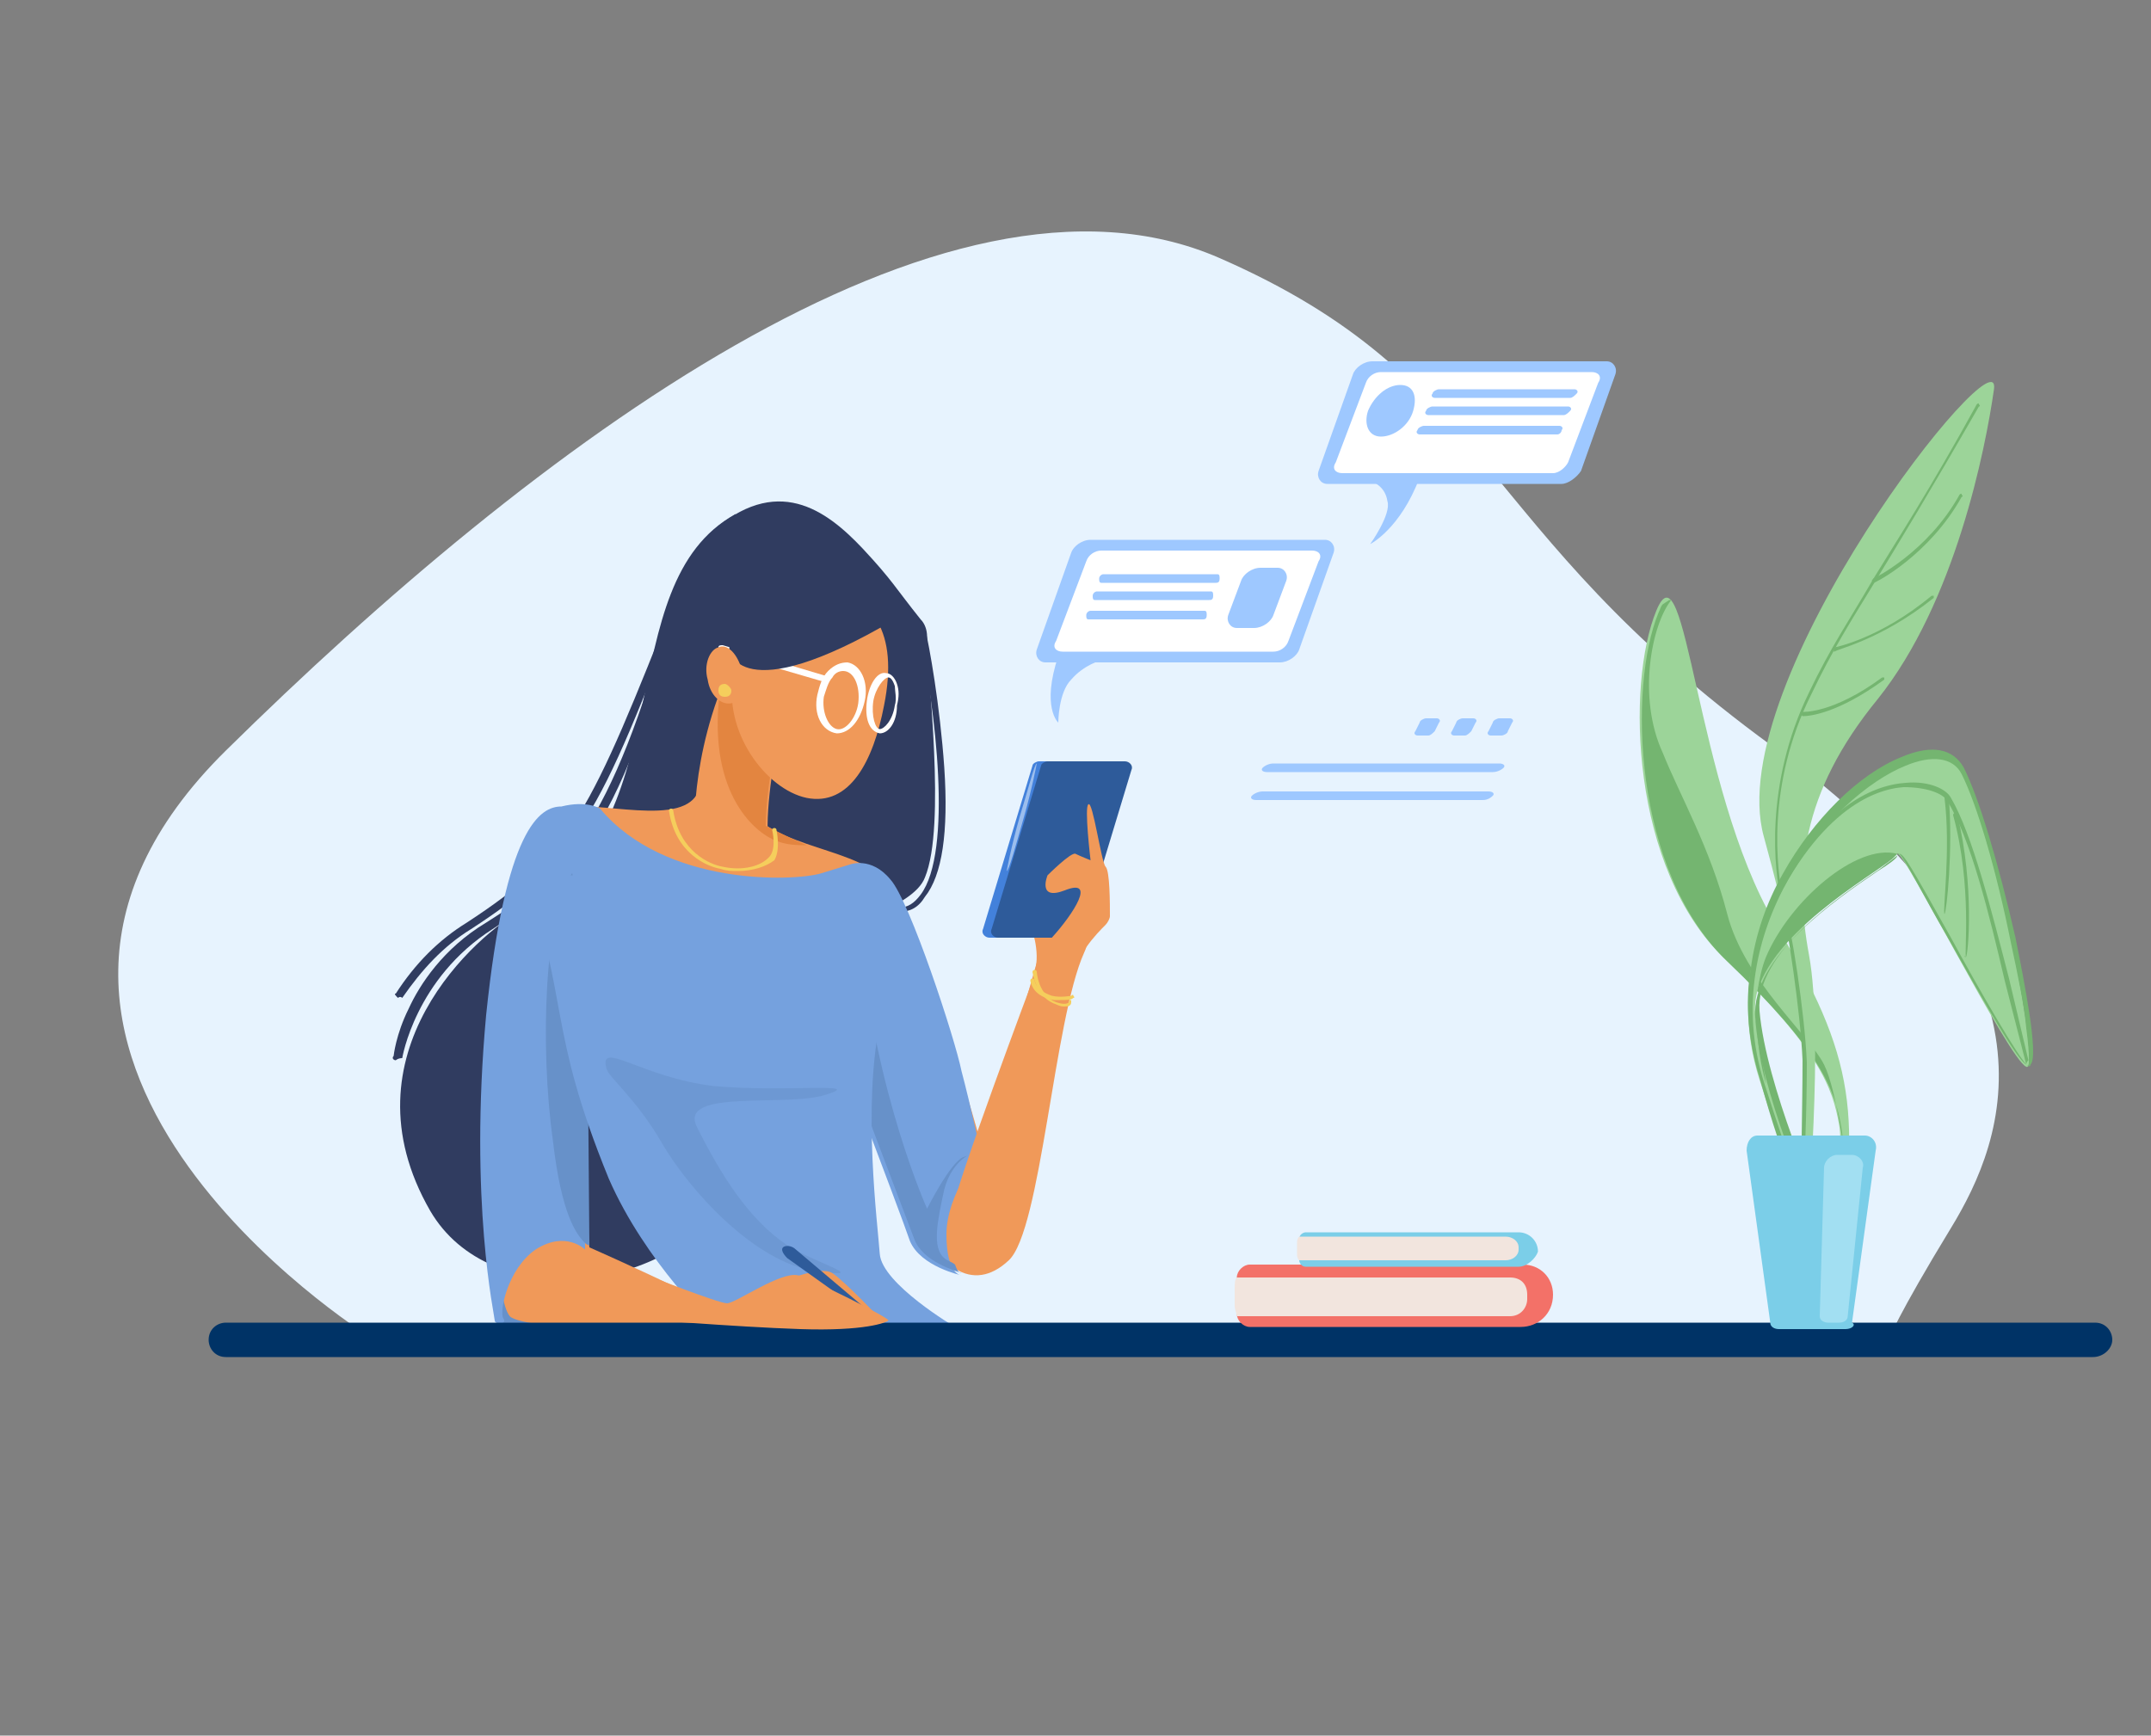 <?xml version="1.0" encoding="utf-8"?>
<!-- Generator: Adobe Illustrator 22.0.1, SVG Export Plug-In . SVG Version: 6.00 Build 0)  -->
<svg version="1.1" id="Layer_1" xmlns="http://www.w3.org/2000/svg" xmlns:xlink="http://www.w3.org/1999/xlink" x="0px" y="0px"
	 viewBox="0 0 100 80.7" style="enable-background:new 0 0 100 80.7;" xml:space="preserve">
<rect x="0" y="0" width="100" height="80.7" fill="#808080" stroke="none"/>
<style type="text/css">
	.st0{fill:#E7F3FE;}
	.st1{fill:#303C60;}
	.st2{fill:#F09959;}
	.st3{fill:#6791C9;}
	.st4{fill:#75A1DE;}
	.st5{opacity:0.5;fill:#6791C9;enable-background:new    ;}
	.st6{fill:#E38540;}
	.st7{fill:#F5CE5C;}
	.st8{fill:#4381DB;}
	.st9{fill:#2E5B9A;}
	.st10{fill:#9CBEED;}
	.st11{fill:#FFFFFF;}
	.st12{fill:#003366;}
	.st13{fill:#F37168;}
	.st14{fill:#F2E5DE;}
	.st15{fill:#7BCEE8;}
	.st16{fill:#9EC8FF;}
	.st17{fill:#9CD499;}
	.st18{fill:#74B570;}
	.st19{fill:#A2DFF2;}
</style>
<path class="st0" d="M17.1,62.1c0,0-20.9-13.1-6.6-27.2S43.9,6.4,56.7,12s11.7,12.5,25.7,22.7C96.5,44.9,93.2,53,90.7,57.1
	s-2.9,5.2-2.9,5.2L17.1,62.1z"/>
<path class="st1" d="M33,24.8c3.1-2.8,5.4-1.1,7.1,0.7c1.4,1.5,1.5,1.8,2.7,3.3c0.2,0.2,0.3,0.5,0.3,0.8c0,1.7,0.9,8.8-0.1,11.2
	C41.9,43.7,28.2,45,28.2,45L33,24.8z"/>
<g>
	<path class="st1" d="M41.8,42.4C41.7,42.4,41.7,42.3,41.8,42.4c-0.1-0.2,0-0.2,0-0.2c0.4,0,0.7-0.2,1-0.6c1.5-2,0.7-8.7-0.1-12.3
		c0-0.1,0-0.2,0.1-0.2s0.2,0,0.2,0.1c0.2,0.8,0.7,3.6,0.9,6.5c0.2,3-0.1,5-0.9,6C42.7,42.2,42.3,42.4,41.8,42.4L41.8,42.4z"/>
</g>
<path class="st1" d="M34.2,23.9c-6,3.3-2.3,14.4-9.9,18.4c-2.1,1.1-8.5,6.7-4.3,14c2.8,4.8,11,3.8,13.7-0.5
	C36.4,51.6,34.2,23.9,34.2,23.9z"/>
<g>
	<path class="st1" d="M18.4,49.3C18.3,49.3,18.3,49.3,18.4,49.3c-0.1,0-0.2-0.1-0.1-0.2c0,0,0.1-1,0.7-2.2c0.5-1.1,1.6-2.8,3.6-4
		c3.5-2.2,5.8-4.3,8.6-14.6c0-0.1,0.1-0.1,0.2-0.1s0.1,0.1,0.1,0.2c-1.3,5-2.6,8.4-4.1,10.6c-1.4,2.1-2.8,3.1-4.5,4.2
		c-3.6,2.3-4.2,6-4.2,6C18.5,49.2,18.4,49.3,18.4,49.3z"/>
</g>
<g>
	<path class="st1" d="M18.5,46.4C18.5,46.4,18.4,46.4,18.5,46.4c-0.1-0.1-0.2-0.2-0.1-0.2c0.9-1.4,2-2.5,3.3-3.3
		c4.9-3.2,5.7-5,9.8-15.4c0-0.1,0.1-0.1,0.2-0.1s0.1,0.1,0.1,0.2c-2,5.2-3.2,8.3-4.6,10.5c-1.4,2.3-3,3.6-5.3,5.1
		c-1.3,0.8-2.3,1.9-3.2,3.2C18.6,46.3,18.5,46.4,18.5,46.4z"/>
</g>
<path class="st2" d="M34,30.9c-2,4.3-1.7,8.1-1.7,8.1s0.2,1.5,1.2,1.8c0.9,0.3,2.3-0.6,2.2-1.9c-0.1-1.3,0.3-4.3,0.8-5.4
	C36.9,32.4,34,30.9,34,30.9z"/>
<path class="st3" d="M23.2,60.5c0.1,1.2-0.2,1.1,0.9,1.3c1,0.2,2.9-0.5,2.9-0.5l-2.1-3.8L23.2,60.5z"/>
<path class="st2" d="M32.5,36.7c-0.6,1.9-4.9,0.4-6.5,0.9c-1.5,0.4-2.8,6.8-3,12.6c-0.2,5.7,0.1,10.3,0.7,11s10.2,1,11,0.7
	c0.9-0.3-7.3-3.9-7.3-3.9s-0.5-6.7,0.1-10.1C28.2,44.5,34,40,34,40L32.5,36.7z"/>
<path class="st2" d="M34.5,37.3c1.5,2.3,5.5,2,6.9,3.9s4.3,12.3,4.3,12.3l3-10.5c0,0,2.5-0.4,1.7,1.3c-1.4,3.1-2,12.9-3.5,14.3
	c-1.7,1.6-3.4,0.3-4.4-2.4c-0.9-2.6-3.3-8.3-4.9-10.5c-1.7-2.2-3.5-5.7-3.5-5.7L34.5,37.3z"/>
<path class="st4" d="M27.9,37.6c3,3.6,9,3.4,10.3,3s1.3-0.4,1.3-0.4s1-0.4,1.9,0.7c0.9,1,3,7.4,3.3,8.9c0.4,1.5,0.9,3.8,0.9,3.8
	S44,55.5,44,57.4c0,1.9,0.7,1.9,0.7,1.9s-1.9-0.4-2.4-1.6C41.9,56.5,37.9,46,37.9,46l-10.8,0.2l0.1,11.9c0,0-0.9-0.9-2.3,0
	c-1.3,0.9-1.7,2.9-1.5,3.2c0.2,0.3-0.4,0.3-0.4,0.1c0-0.2-1.2-5.5-0.4-14.2c0.9-8.7,2.5-9.7,3.5-9.7C27.3,37.2,27.9,37.6,27.9,37.6z
	"/>
<g>
	<path class="st3" d="M44.4,59L44.4,59L44.4,59z"/>
	<path class="st3" d="M44.8,53.8c-0.6,0.2-1.7,2.4-1.7,2.4s-2.4-5.3-3.1-12.6l-0.9,5c1.2,3.2,3.1,8.2,3.4,9c0.4,1.1,2,1.5,2.2,1.6
		c-0.1,0-0.2-0.1-0.3-0.4c-0.1-0.1-0.4-0.2-0.5-0.3c-0.6-0.5-0.3-1.8,0-3.2C44.3,53.8,45.4,53.6,44.8,53.8z"/>
</g>
<path class="st3" d="M27.8,46.1l-1.2-5.5c-1.3,1.8-1.5,8.1-0.9,12.4c0.4,3.5,1.1,4.4,1.5,4.8c0.1,0.1,0.2,0.1,0.2,0.1L27.3,46
	L27.8,46.1z"/>
<path class="st4" d="M24.3,40.5c2.2,6,1.1,7.2,4,14.3c1.7,3.9,4.9,6.9,4.9,6.9s2.5,0.7,5.7,0.4c3.2-0.2,5.5-0.4,5.5-0.4
	s-3.4-2-3.5-3.4s-0.8-6.8,0-10.7c0.6-3-2-6-2-6l-4.4-0.2L24.3,40.5z"/>
<path class="st5" d="M28.2,49.7c-0.4-1.4,1.6,0.4,5,0.8c3.3,0.3,7.1-0.2,5.2,0.4c-1.8,0.6-6.9-0.3-6,1.5c1.1,2.2,2.4,4.3,4.2,5.5
	c1.2,0.8,4.1,1.6,1.3,1.2s-5.8-3.7-7.1-5.9C29.6,51.1,28.3,50.1,28.2,49.7z"/>
<path class="st6" d="M35.6,38.4c0-1.4,0.4-3.9,0.8-4.9c0.3-0.8-1.1-1.8-1.9-2.3h-0.7c-0.1,0.2-0.2,0.5-0.3,0.7
	c-0.7,4.8,1.5,6.8,2.6,7.2c0.5,0.2,1,0.2,1.4,0.2C36.8,39,36.2,38.7,35.6,38.4z"/>
<g>
	<path class="st7" d="M34.3,40.5c-0.3,0-0.5,0-0.8-0.1c-0.6-0.1-2.1-0.7-2.4-2.7c0,0,0-0.1,0.1-0.1c0,0,0.1,0,0.1,0.1
		c0.3,1.9,1.7,2.5,2.3,2.6c0.9,0.2,1.8,0,2.2-0.5c0.3-0.4,0.1-1.2,0.1-1.2s0-0.1,0.1-0.1c0,0,0.1,0,0.1,0.1c0,0,0.2,0.9-0.1,1.4
		C35.6,40.3,35,40.5,34.3,40.5z"/>
</g>
<path class="st2" d="M41.1,32.8c-0.5,2.6-1.6,4.7-3.6,4.3c-1.9-0.4-3.9-3.1-3.4-5.7c0.5-2.6,2.5-4.4,4.4-4
	C40.5,27.8,41.8,29.3,41.1,32.8z"/>
<path class="st2" d="M48,45.6c0,0-3.6,9.6-3.7,10.6c-0.2,1,0.2,1.6,0.3,1.6s3.1-5.2,3.1-5.2L48,45.6z"/>
<path class="st2" d="M48.1,45.2c0.3-1-0.2-2.2-0.2-2.2l1.3,0.2L48.1,45.2z"/>
<g>
	<path class="st8" d="M49.6,43.6H46c-0.2,0-0.4-0.2-0.3-0.4l2.3-7.6c0-0.1,0.2-0.2,0.3-0.2h3.6c0.2,0,0.4,0.2,0.3,0.4l-2.3,7.6
		C49.8,43.5,49.7,43.6,49.6,43.6z"/>
	<path class="st9" d="M50,43.6h-3.6c-0.2,0-0.4-0.2-0.3-0.4l2.3-7.6c0-0.1,0.2-0.2,0.3-0.2h3.6c0.2,0,0.4,0.2,0.3,0.4l-2.3,7.6
		C50.3,43.5,50.1,43.6,50,43.6z"/>
	<path class="st10" d="M47.4,38c-0.4,1.4-0.6,2.5-0.6,2.5c0.1,0,0.4-1.1,0.8-2.5c0.4-1.4,0.6-2.5,0.6-2.5
		C48.1,35.5,47.8,36.7,47.4,38z"/>
</g>
<path class="st2" d="M49.8,45.8c0.1-1.3,1.2-2.4,1.6-2.8c0.1-0.1,0.2-0.3,0.2-0.4c0-0.6,0-2.1-0.2-2.3s-0.6-3.1-0.8-2.9
	c-0.2,0.1,0.1,2.6,0.1,2.6s-0.5-0.2-0.7-0.3s-1.3,1-1.3,1s-0.5,1.2,0.8,0.7c1.5-0.6,0.4,1.1-0.6,2.2c-0.9,0.9-0.1,1.1-0.1,1.1h0.7
	L49.8,45.8z"/>
<g>
	<path class="st7" d="M49.5,46.8c-0.1,0-0.2,0-0.4-0.1c-0.3-0.1-0.9-0.4-1.1-1.5c0,0,0-0.1,0.1-0.1c0,0,0.1,0,0.1,0.1
		c0.1,0.9,0.6,1.3,0.9,1.4c0.3,0.1,0.5,0.1,0.6,0v-0.1h0.1v0.1C49.8,46.8,49.6,46.8,49.5,46.8z"/>
</g>
<g>
	<path class="st7" d="M49.3,46.5c-0.1,0-0.2,0-0.3,0c-0.6-0.1-1-0.4-1.1-0.9c0,0,0-0.1,0.1-0.1c0,0,0.1,0,0.1,0.1
		c0.1,0.4,0.5,0.6,0.8,0.7c0.4,0.1,0.9,0,0.9,0s0.1-0.1,0.1,0c0,0,0.1,0.1,0,0.1C49.8,46.5,49.6,46.5,49.3,46.5z"/>
</g>
<g>
	<path class="st11" d="M38.9,34.1L38.9,34.1c-0.7-0.1-1.1-0.9-0.9-1.8c0.1-0.4,0.2-0.8,0.5-1.1s0.6-0.4,0.9-0.4
		c0.6,0.1,1,0.9,0.8,1.8C40,33.5,39.5,34.1,38.9,34.1z M39.2,31.2c-0.2,0-0.4,0.1-0.5,0.3c-0.2,0.2-0.3,0.6-0.4,0.9
		c-0.1,0.7,0.2,1.4,0.6,1.5c0.4,0.1,0.9-0.5,1-1.2C40,31.9,39.7,31.2,39.2,31.2L39.2,31.2z"/>
</g>
<g>
	<path class="st11" d="M40.9,34.1L40.9,34.1c-0.5-0.1-0.7-0.7-0.6-1.5c0.1-0.8,0.5-1.4,0.9-1.3c0.2,0,0.4,0.2,0.5,0.5
		c0.1,0.3,0.1,0.6,0,1C41.7,33.6,41.3,34.1,40.9,34.1z M41.3,31.5c-0.2,0-0.6,0.5-0.7,1.1c-0.1,0.7,0.1,1.3,0.3,1.3s0.6-0.4,0.7-1.1
		c0.1-0.3,0-0.7,0-0.9C41.5,31.6,41.4,31.5,41.3,31.5L41.3,31.5z"/>
</g>
<g>
	<path class="st11" d="M38.3,31.7C38.2,31.7,38.2,31.7,38.3,31.7l-4.8-1.4c-0.1,0-0.1-0.1-0.1-0.2c0-0.1,0.1-0.1,0.2-0.1l4.7,1.4
		c0.1,0,0.1,0.1,0.1,0.2C38.4,31.7,38.3,31.7,38.3,31.7z"/>
</g>
<path class="st1" d="M41.6,28.8c-7.3,4.3-7.7,1.4-7.7,1.4l0.4-4.1l4.4,0.2L41.6,28.8z"/>
<path class="st2" d="M34.5,31.2c0.2,0.7-0.1,1.4-0.5,1.5c-0.5,0.1-1-0.4-1.1-1.1c-0.2-0.7,0.1-1.4,0.5-1.5
	C33.8,29.9,34.3,30.4,34.5,31.2z"/>
<path class="st7" d="M34,32.1c0,0.2-0.1,0.3-0.3,0.3s-0.3-0.1-0.3-0.3c0-0.2,0.1-0.3,0.3-0.3C33.8,31.8,34,32,34,32.1z"/>
<path class="st12" d="M97.3,63.1H10.5c-0.5,0-0.8-0.4-0.8-0.8c0-0.5,0.4-0.8,0.8-0.8h86.9c0.5,0,0.8,0.4,0.8,0.8
	C98.2,62.7,97.8,63.1,97.3,63.1z"/>
<path class="st12" d="M34.6,61.5c0,0-2.8,0-2.8,0.3c0,0.2,0.1,0.4,1.1,0.5c1,0.2,12,0.2,12.1,0.2c0.1-0.1,3.3-0.8,3.3-0.8l-7.7-0.1
	L34.6,61.5L34.6,61.5z"/>
<path class="st2" d="M36.1,59.7c0,0,2-0.9,2.6-0.5s2.3,2.2,2.3,2.2L36.1,59.7z"/>
<path class="st9" d="M40.8,61.5C40.8,61.5,40.7,61.6,40.8,61.5l-4.2-3c-0.2-0.2-0.3-0.4-0.2-0.5s0.4-0.1,0.6,0.1l3.9,3.3
	C40.8,61.4,40.8,61.5,40.8,61.5z"/>
<path class="st2" d="M30.1,59.3c0,0,3.3,1.3,3.7,1.3c0.4,0,2.5-1.5,3.3-1.3c0.7,0.2,4.3,2,4.2,2.1s-1.1,0.5-4.1,0.4
	s-7.9-0.5-7.9-0.5L30.1,59.3z"/>
<path class="st13" d="M70.7,61.7H58.1c-0.3,0-0.6-0.3-0.6-0.6v-1.7c0-0.3,0.3-0.6,0.6-0.6h12.7c0.8,0,1.4,0.6,1.4,1.4l0,0
	C72.2,61.1,71.5,61.7,70.7,61.7z"/>
<path class="st14" d="M70.2,59.4H57.5c-0.1,0.1-0.1,0.3-0.1,0.5v0.8c0,0.2,0.1,0.4,0.1,0.5h12.7c0.5,0,0.8-0.4,0.8-0.8v-0.2
	C71,59.7,70.7,59.4,70.2,59.4z"/>
<path class="st15" d="M70.6,58.9h-9.9c-0.2,0-0.3-0.2-0.3-0.3v-1c0-0.2,0.2-0.3,0.3-0.3h9.9c0.5,0,0.9,0.4,0.9,0.9l0,0
	C71.4,58.5,71,58.9,70.6,58.9z"/>
<path class="st14" d="M70,57.5h-9.6c-0.1,0.1-0.1,0.2-0.1,0.3v0.5c0,0.1,0,0.2,0.1,0.3H70c0.3,0,0.6-0.2,0.6-0.5V58
	C70.6,57.7,70.3,57.5,70,57.5z"/>
<g>
	<path class="st16" d="M72.6,22.5H61.7c-0.3,0-0.5-0.3-0.4-0.6l1.6-4.5c0.1-0.3,0.5-0.6,0.9-0.6h10.9c0.3,0,0.5,0.3,0.4,0.6
		l-1.6,4.5C73.3,22.2,72.9,22.5,72.6,22.5z"/>
	<path class="st11" d="M72.2,22h-9.8c-0.3,0-0.5-0.2-0.3-0.5l1.4-3.7c0.1-0.3,0.4-0.5,0.7-0.5H74c0.3,0,0.5,0.2,0.3,0.5l-1.4,3.7
		C72.8,21.7,72.5,22,72.2,22z"/>
	<path class="st16" d="M66,22.2c-0.9,2.4-2.3,3.1-2.3,3.1s1-1.4,0.8-2c-0.1-0.7-0.7-0.9-0.7-0.9L66,22.2z"/>
	<path class="st16" d="M73,18.5h-6.3c-0.1,0-0.2-0.1-0.1-0.2l0,0c0-0.1,0.2-0.2,0.3-0.2h6.3c0.1,0,0.2,0.1,0.1,0.2l0,0
		C73.2,18.4,73.1,18.5,73,18.5z"/>
	<path class="st16" d="M72.7,19.3h-6.3c-0.1,0-0.2-0.1-0.1-0.2l0,0c0-0.1,0.2-0.2,0.3-0.2h6.3c0.1,0,0.2,0.1,0.1,0.2l0,0
		C72.9,19.2,72.8,19.3,72.7,19.3z"/>
	<path class="st16" d="M72.4,20.2H66c-0.1,0-0.2-0.1-0.1-0.2l0,0c0-0.1,0.2-0.2,0.3-0.2h6.3c0.1,0,0.2,0.1,0.1,0.2l0,0
		C72.6,20.1,72.5,20.2,72.4,20.2z"/>
	<path class="st16" d="M65.7,19.1c-0.2,0.7-0.9,1.2-1.5,1.2s-0.8-0.6-0.6-1.2c0.3-0.7,0.9-1.2,1.5-1.2
		C65.7,17.9,65.9,18.4,65.7,19.1z"/>
</g>
<g>
	<path class="st16" d="M66.4,34.2h-0.5c-0.1,0-0.2-0.1-0.1-0.2l0.2-0.4c0-0.1,0.2-0.2,0.3-0.2h0.5c0.1,0,0.2,0.1,0.1,0.2L66.7,34
		C66.6,34.1,66.5,34.2,66.4,34.2z"/>
	<path class="st16" d="M68.1,34.2h-0.5c-0.1,0-0.2-0.1-0.1-0.2l0.2-0.4c0-0.1,0.2-0.2,0.3-0.2h0.5c0.1,0,0.2,0.1,0.1,0.2L68.4,34
		C68.3,34.1,68.2,34.2,68.1,34.2z"/>
	<path class="st16" d="M69.8,34.2h-0.5c-0.1,0-0.2-0.1-0.1-0.2l0.2-0.4c0-0.1,0.2-0.2,0.3-0.2h0.5c0.1,0,0.2,0.1,0.1,0.2L70.1,34
		C70.1,34.1,69.9,34.2,69.8,34.2z"/>
</g>
<g>
	<path class="st16" d="M59.5,30.8H48.6c-0.3,0-0.5-0.3-0.4-0.6l1.6-4.5c0.1-0.3,0.5-0.6,0.9-0.6h10.9c0.3,0,0.5,0.3,0.4,0.6
		l-1.6,4.5C60.3,30.5,59.9,30.8,59.5,30.8z"/>
	<path class="st11" d="M59.2,30.3h-9.8c-0.3,0-0.5-0.2-0.3-0.5l1.4-3.7c0.1-0.3,0.4-0.5,0.7-0.5H61c0.3,0,0.5,0.2,0.3,0.5l-1.4,3.7
		C59.8,30.1,59.5,30.3,59.2,30.3z"/>
	<path class="st16" d="M49.2,30.5c-0.8,2.4,0,3.1,0,3.1s0-1.4,0.6-2c0.6-0.7,1.4-0.9,1.4-0.9L49.2,30.5z"/>
	<path class="st16" d="M56.5,27.1h-5.3c-0.1,0-0.1-0.1-0.1-0.2l0,0c0-0.1,0.1-0.2,0.2-0.2h5.3c0.1,0,0.1,0.1,0.1,0.2l0,0
		C56.7,27.1,56.6,27.1,56.5,27.1z"/>
	<path class="st16" d="M56.2,27.9h-5.3c-0.1,0-0.1-0.1-0.1-0.2l0,0c0-0.1,0.1-0.2,0.2-0.2h5.3c0.1,0,0.1,0.1,0.1,0.2l0,0
		C56.4,27.9,56.3,27.9,56.2,27.9z"/>
	<path class="st16" d="M55.9,28.8h-5.3c-0.1,0-0.1-0.1-0.1-0.2l0,0c0-0.1,0.1-0.2,0.2-0.2H56c0.1,0,0.1,0.1,0.1,0.2l0,0
		C56.1,28.8,56,28.8,55.9,28.8z"/>
	<path class="st16" d="M69.4,35.9H58.9c-0.2,0-0.3-0.1-0.2-0.2l0,0c0.1-0.1,0.3-0.2,0.5-0.2h10.5c0.2,0,0.3,0.1,0.2,0.2l0,0
		C69.8,35.8,69.6,35.9,69.4,35.9z"/>
	<path class="st16" d="M68.9,37.2H58.4c-0.2,0-0.3-0.1-0.2-0.2l0,0c0.1-0.1,0.3-0.2,0.5-0.2h10.5c0.2,0,0.3,0.1,0.2,0.2l0,0
		C69.2,37.2,69,37.2,68.9,37.2z"/>
	<path class="st16" d="M58.3,29.2h-0.8c-0.3,0-0.5-0.3-0.4-0.6l0.6-1.6c0.1-0.3,0.5-0.6,0.9-0.6h0.8c0.3,0,0.5,0.3,0.4,0.6l-0.6,1.6
		C59.1,28.9,58.7,29.2,58.3,29.2z"/>
</g>
<g>
	<path class="st17" d="M85.2,59.6c1.4-7.7,1.1-10.4-2.7-16.7C78.8,36.6,78.4,25,77,28.4c-1.4,3.4-1.2,12,3.2,16.2
		c4.4,4.2,5,6,5.3,7.7s-0.6,6.9-0.6,6.9L85.2,59.6z"/>
	<path class="st18" d="M85.9,54.7C85.9,54.7,85.9,54.6,85.9,54.7c-0.1-0.7-0.5-4-1.1-5.2c-0.7-1.4-3.7-3.9-4.5-7s-2.2-5.5-3-7.5
		c-1.2-2.6-0.5-6,0.4-7.1c0,0,0,0-0.1,0l-0.3,0.2c-0.1,0.1-0.1,0.2-0.2,0.4c-1.4,3.4-1.2,12,3.2,16.2c4.4,4.2,5,6,5.3,7.7
		c0.1,0.5,0.1,1.2,0,2L85.9,54.7z"/>
	<path class="st17" d="M83.3,58.3c1-9,0.7-12.1-1.3-19.4c-2-7.2,11.1-23.7,10.7-20.8c-0.4,2.8-1.8,9.9-5.4,14.4
		c-3.6,4.4-3.9,8.1-3.2,11.9c0.7,3.8-0.1,12.7-0.1,12.7l-0.4,1.6L83.3,58.3z"/>
	<g>
		<path class="st18" d="M83.8,54.5L83.8,54.5C83.7,54.5,83.7,54.5,83.8,54.5c-0.1-0.1,0-2.9,0-5.2c-0.1-2.3-0.7-6.2-1-7.5
			c-0.3-1.2-0.8-5.3,1.3-9.6c1-2.1,1.9-3.4,3-5.3c1.1-1.8,2.6-4.1,4.8-8.1c0,0,0.1-0.1,0.1,0c0,0,0.1,0.1,0,0.1
			c-2.3,4-3.7,6.3-4.8,8.1c-1.1,1.8-2,3.2-3,5.3c-2.1,4.2-1.6,8.2-1.3,9.5c0.4,1.4,1,5.3,1.1,7.6C84,51.6,83.9,54.4,83.8,54.5
			C83.9,54.5,83.8,54.5,83.8,54.5z"/>
	</g>
	<path class="st17" d="M83.7,61.5c0.6-6,0.7-3.1-1.9-11.3c-3-9.4,7.6-17.7,9.4-14.3c1.7,3.4,3.7,14.1,3,13.7
		c-0.8-0.3-5.8-10.3-6-9.9c-0.1,0.4-6.9,3.9-6.6,7.4s2.8,9.2,2.8,9.2l-0.1,5.2L83.7,61.5z"/>
	<g>
		<path class="st18" d="M84.4,61.5L84.4,61.5l-0.7-0.1c0,0,0,0-0.1,0s0,0,0-0.1c0.1-0.7,0.1-1.3,0.2-1.8c0.3-2.6,0.3-2.6-0.5-4.8
			c-0.4-1-0.9-2.4-1.5-4.6c-0.5-1.6-0.7-3.4-0.4-5.1c0.2-1.5,0.7-3,1.5-4.4c1.4-2.5,3.5-4.6,5.5-5.4c1.4-0.6,2.4-0.4,2.9,0.5
			c0.7,1.4,1.6,4.4,2.4,7.9c0.4,2,1.1,5.5,0.7,5.9c0,0.1-0.1,0.1-0.2,0c-0.4-0.2-1.8-2.6-3.7-6c-1-1.7-1.9-3.5-2.2-3.8
			c-0.1,0.1-0.4,0.3-0.9,0.7c-1.9,1.3-5.8,3.9-5.6,6.6c0.3,3.5,2.8,9.1,2.8,9.1l0,0L84.4,61.5L84.4,61.5L84.4,61.5z M83.8,61.3
			l0.5,0.1l0.1-4.9c-0.2-0.4-2.6-5.8-2.8-9.2c-0.2-2.8,3.8-5.5,5.7-6.8c0.5-0.3,0.9-0.6,0.9-0.7c0,0,0-0.1,0.1-0.1
			c0.2,0,0.5,0.5,2.4,3.9c1.3,2.4,3.2,5.7,3.6,6c0-0.1,0.1-0.3-0.1-1.8c-0.1-1.1-0.4-2.5-0.7-3.9c-0.7-3.5-1.6-6.5-2.3-7.9
			c-0.4-0.8-1.4-0.9-2.6-0.4c-3.5,1.4-8.8,7.7-6.6,14.7c0.7,2.2,1.2,3.6,1.5,4.5c0.8,2.2,0.8,2.2,0.5,4.8
			C83.9,60.1,83.8,60.6,83.8,61.3z"/>
	</g>
	<path class="st15" d="M85.8,61.8h-3.1c-0.2,0-0.4-0.1-0.4-0.3l-1.1-8c0-0.4,0.2-0.7,0.5-0.7h5c0.3,0,0.6,0.3,0.5,0.7l-1.1,8
		C86.3,61.6,86.1,61.8,85.8,61.8z"/>
	<path class="st19" d="M85.5,61.5H85c-0.2,0-0.4-0.1-0.4-0.3l0.2-6.9c0-0.3,0.3-0.6,0.6-0.6h0.7c0.3,0,0.6,0.3,0.5,0.6l-0.7,6.9
		C85.9,61.4,85.7,61.5,85.5,61.5z"/>
	<g>
		<path class="st18" d="M82.1,50.4L82.1,50.4c-0.1-0.8-0.3-1.6-0.4-2.3C81.8,49.4,82.1,50.4,82.1,50.4z"/>
		<path class="st18" d="M82.1,44.5c-0.2,0.5-0.3,1-0.4,1.6c0.9-3.1,6.1-5.8,6.4-6.3l0.1-0.1C86.3,39.2,83.2,41.9,82.1,44.5z"/>
	</g>
	<g>
		<path class="st18" d="M94.2,49.5C94.1,49.5,94.1,49.5,94.2,49.5l-1-3.9c-0.7-3-1.6-6.7-2.7-8.4c-0.2-0.3-0.9-0.6-2-0.6
			c-1.4,0.1-4.1,1.1-6.5,6.5c0,0-0.1,0.1-0.1,0c0,0-0.1-0.1,0-0.1c2.4-5.5,5.2-6.5,6.7-6.6c1.1-0.1,1.9,0.3,2.1,0.7
			c1,1.7,1.9,5.3,2.7,8.4l0.9,3.8C94.2,49.4,94.2,49.5,94.2,49.5L94.2,49.5z"/>
	</g>
	<g>
		<path class="st18" d="M91.4,44.5L91.4,44.5C91.3,44.5,91.3,44.4,91.4,44.5c-0.1-0.1,0.3-3.3-0.6-6.6c0,0,0-0.1,0.1-0.1
			c0,0,0.1,0,0.1,0.1C91.8,41.2,91.5,44.4,91.4,44.5C91.5,44.5,91.4,44.5,91.4,44.5z"/>
	</g>
	<g>
		<path class="st18" d="M90.4,42.5L90.4,42.5C90.4,42.5,90.3,42.5,90.4,42.5c-0.1-0.1,0.3-3,0-5.4c0,0,0-0.1,0.1-0.1
			c0,0,0.1,0,0.1,0.1C90.8,39.5,90.5,42.4,90.4,42.5C90.5,42.5,90.5,42.5,90.4,42.5z"/>
	</g>
	<g>
		<path class="st18" d="M87.1,27.1C87.1,27.1,87,27.1,87.1,27.1C87,27,87,27,87.1,26.9c0,0,2.5-1.2,4-3.9c0,0,0.1-0.1,0.1,0
			c0,0,0.1,0.1,0,0.1C89.7,25.8,87.2,27.1,87.1,27.1L87.1,27.1z"/>
	</g>
	<g>
		<path class="st18" d="M85.3,30.3C85.2,30.3,85.2,30.2,85.3,30.3c-0.1-0.1-0.1-0.2,0-0.2c0,0,2.1-0.4,4.5-2.4h0.1v0.1
			C87.4,29.8,85.3,30.2,85.3,30.3C85.3,30.2,85.3,30.3,85.3,30.3z"/>
	</g>
	<g>
		<path class="st18" d="M83.8,33.3C83.7,33.3,83.7,33.3,83.8,33.3C83.7,33.3,83.7,33.3,83.8,33.3c-0.1-0.1-0.1-0.2,0-0.2
			c0,0,1.4,0.1,3.7-1.6h0.1v0.1C85.4,33.2,84.1,33.3,83.8,33.3z"/>
	</g>
</g>
</svg>
